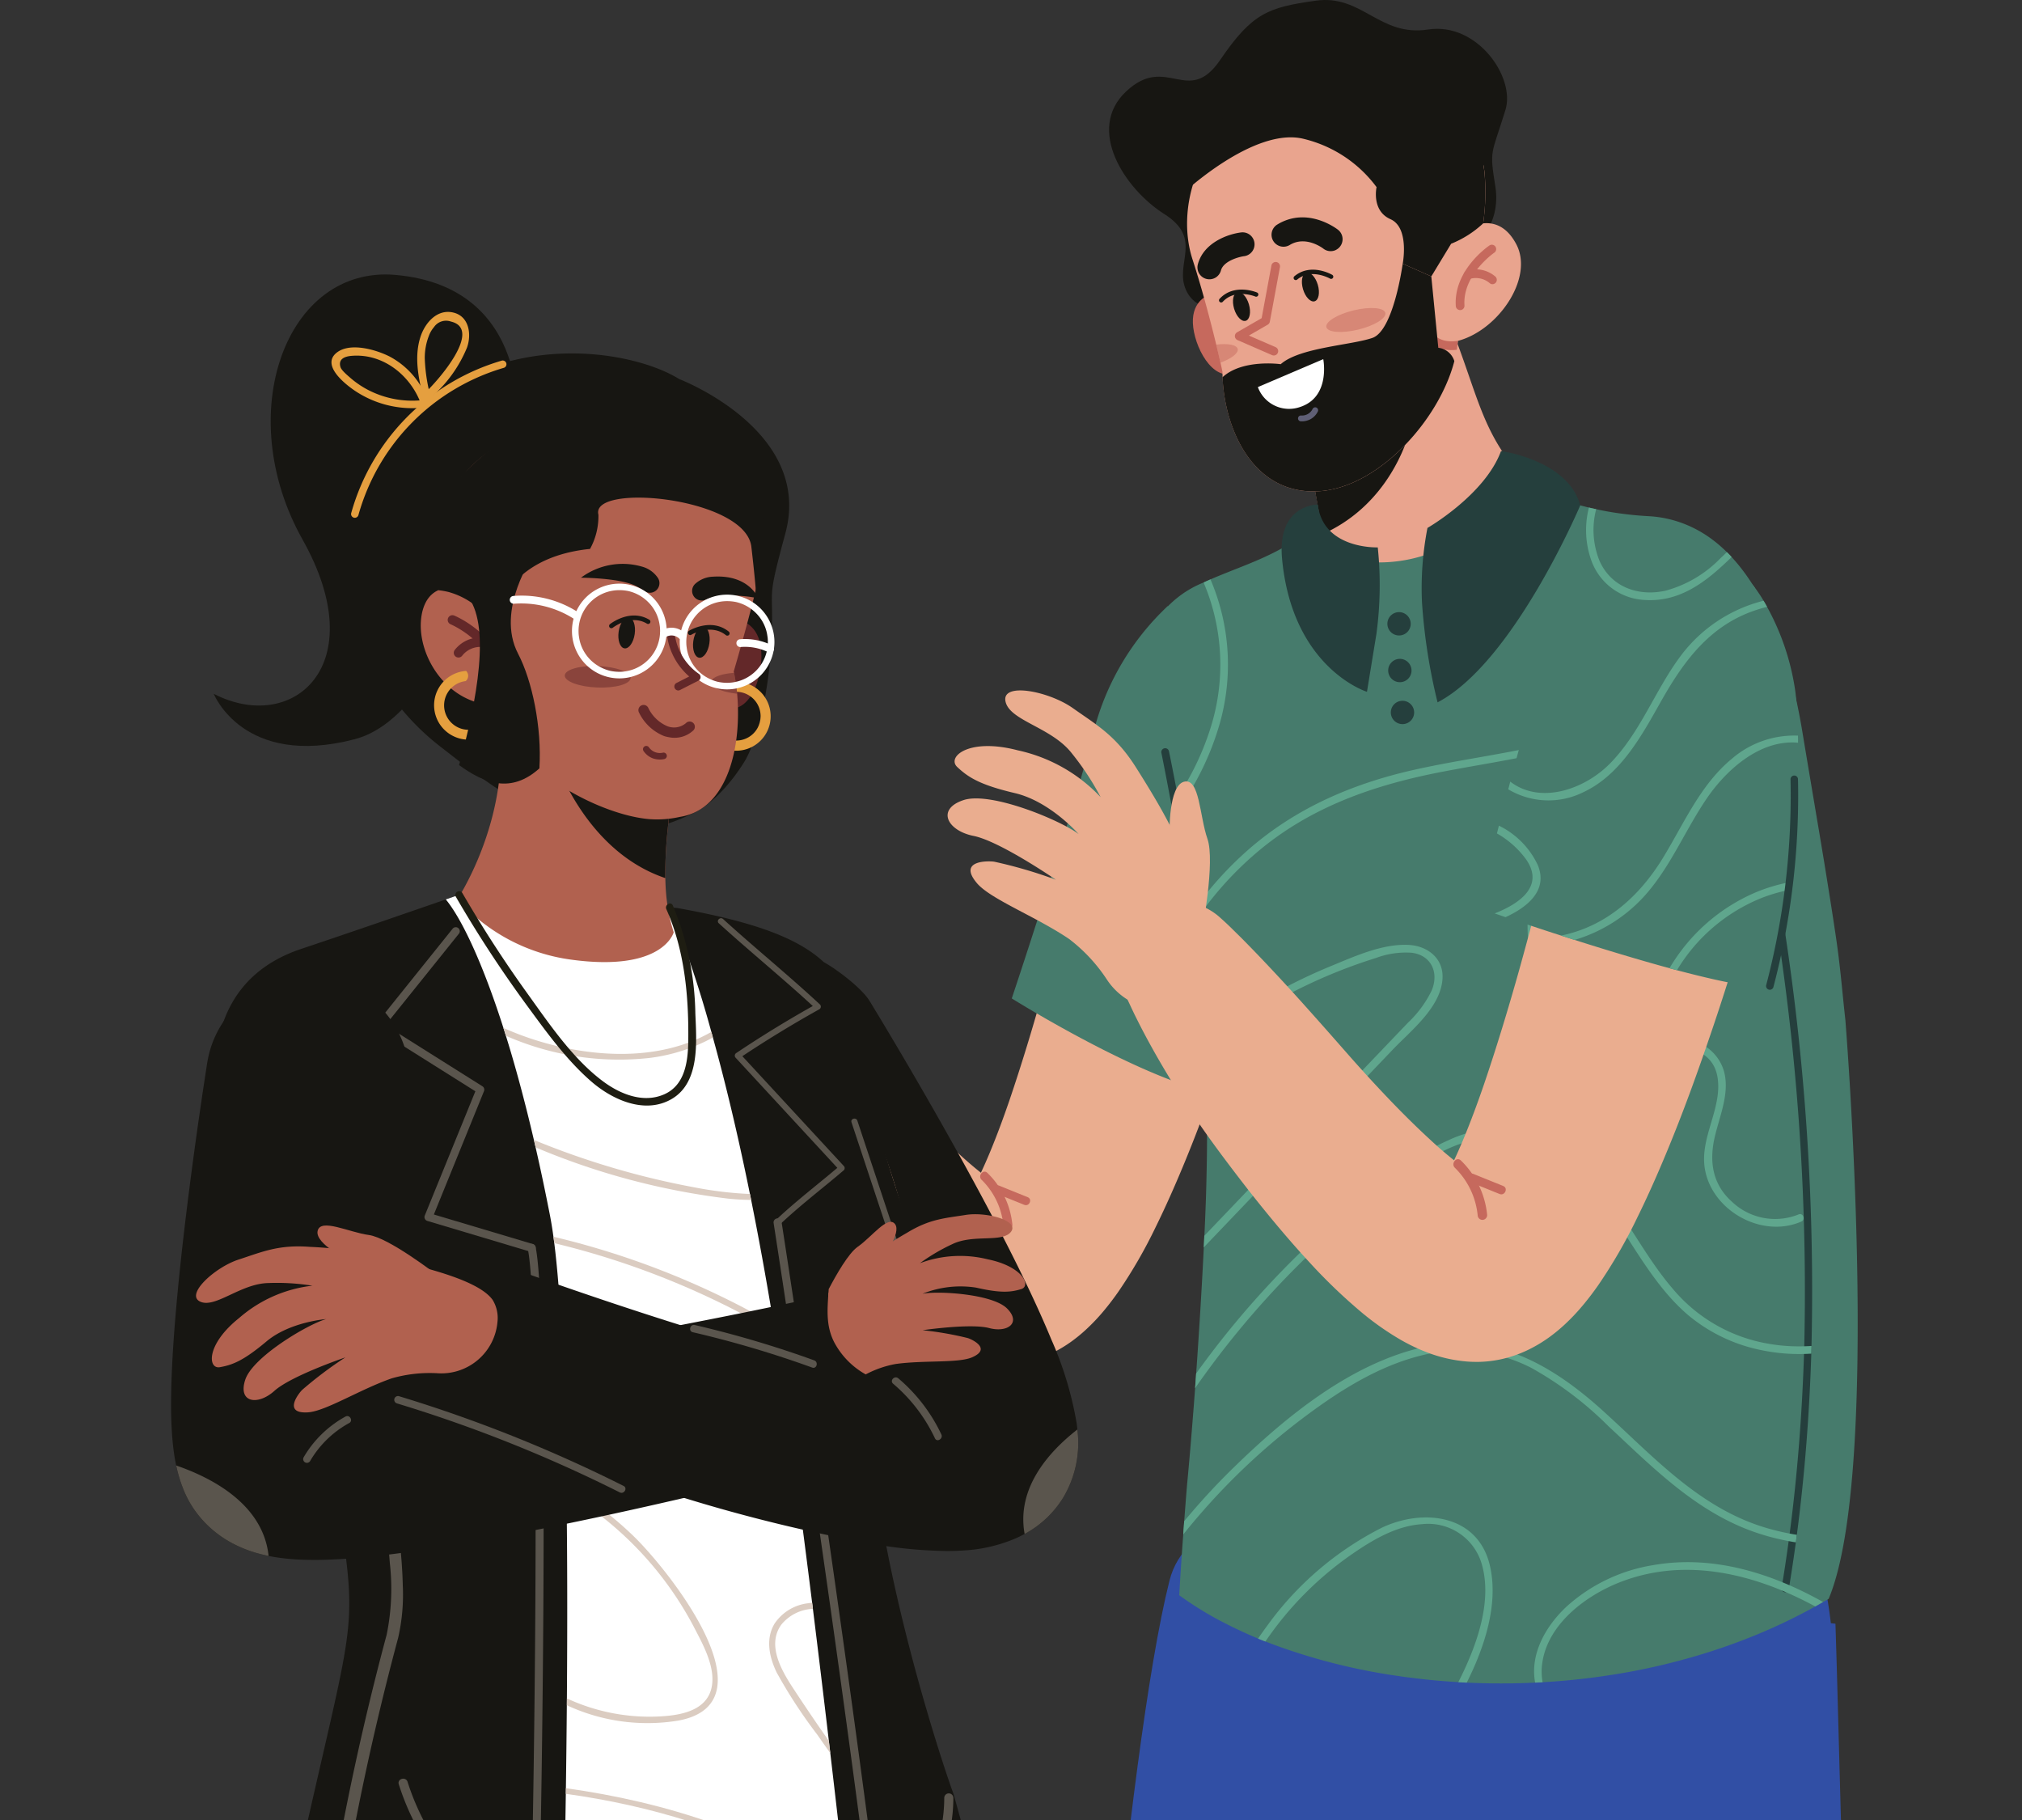 <svg xmlns="http://www.w3.org/2000/svg" xmlns:xlink="http://www.w3.org/1999/xlink" width="260" height="234" viewBox="0 0 260 234">
  <rect x="0" y="0" width="260" height="234" fill="#333333" stroke="none"/>
  <defs>
    <clipPath id="clip-path">
      <rect id="Rectángulo_37550" data-name="Rectángulo 37550" width="260" height="234" transform="translate(-8833 -4294)" fill="#fff" stroke="#707070" stroke-width="1"/>
    </clipPath>
    <clipPath id="clip-path-2">
      <rect id="Rectángulo_37541" data-name="Rectángulo 37541" width="216.88" height="258.988" fill="none"/>
    </clipPath>
    <clipPath id="clip-path-4">
      <rect id="Rectángulo_37536" data-name="Rectángulo 37536" width="7.61" height="3.081" fill="none"/>
    </clipPath>
    <clipPath id="clip-path-5">
      <rect id="Rectángulo_37537" data-name="Rectángulo 37537" width="2.78" height="2.388" fill="none"/>
    </clipPath>
    <clipPath id="clip-path-6">
      <rect id="Rectángulo_37538" data-name="Rectángulo 37538" width="3.338" height="2.68" fill="none"/>
    </clipPath>
    <clipPath id="clip-path-7">
      <rect id="Rectángulo_37539" data-name="Rectángulo 37539" width="8.463" height="2.78" fill="none"/>
    </clipPath>
  </defs>
  <g id="Enmascarar_grupo_180" data-name="Enmascarar grupo 180" transform="translate(8833 4294)" clip-path="url(#clip-path)">
    <g id="Grupo_157987" data-name="Grupo 157987" transform="translate(-8811 -4294)">
      <g id="Grupo_157986" data-name="Grupo 157986" clip-path="url(#clip-path-2)">
        <g id="Grupo_157985" data-name="Grupo 157985">
          <g id="Grupo_157984" data-name="Grupo 157984" clip-path="url(#clip-path-2)">
            <path id="Trazado_130931" data-name="Trazado 130931" d="M134.113,216.111c3.852-26.475,7.962-62.3,7.962-62.3s-36.255-9.131-40.219,6.525c-2.8,11.084-5.576,33.926-7.706,55.778Z" transform="translate(26.526 42.877)" fill="#314fa5"/>
            <path id="Trazado_130932" data-name="Trazado 130932" d="M134.247,198.069q1.559.393,3.133.753c13.41,3.072,27.486,4.316,37.337,1.956,4.862-1.163,7.971-7.133,9.95-13.8a25.9,25.9,0,0,0,1.38-5.536c1.206-18.529-3.345-26.391-3.345-26.391l-72.515-8.114s-2.411,4.453-5.086,10.258a121.748,121.748,0,0,0-5.417,13.553l-.006.013a35.387,35.387,0,0,0-1.611,7.209c-.576,6.6,16.665,15.179,36.18,20.1" transform="translate(27.626 41.678)" fill="#314fa5"/>
            <path id="Trazado_130933" data-name="Trazado 130933" d="M134.357,213H178.08c-.529-17.545-1-35.964-1.255-44.9-.1-3.355-.162-5.322-.162-5.322s-35.735-4.117-42.627,8.075a8.709,8.709,0,0,0-1.05,3.145,92.338,92.338,0,0,0-.367,12.989c.163,7.258.806,16.325,1.737,26.012" transform="translate(37.35 45.984)" fill="#314fa5"/>
            <path id="Trazado_130934" data-name="Trazado 130934" d="M130.873,84.6l-.987,3.942c-.332,1.29-.661,2.576-1.011,3.856-.7,2.561-1.4,5.117-2.143,7.666-1.5,5.095-3.048,10.183-4.777,15.263s-3.547,10.17-5.688,15.3c-1.07,2.566-2.21,5.147-3.507,7.783a62.84,62.84,0,0,1-4.776,8.26c-.52.743-1.091,1.508-1.761,2.318a25.422,25.422,0,0,1-2.447,2.587,20.033,20.033,0,0,1-1.761,1.442,17.122,17.122,0,0,1-2.484,1.5,14.924,14.924,0,0,1-3.638,1.258,14.3,14.3,0,0,1-2.311.279l-.3.009h-.213l-.42-.006c-.288-.005-.538-.023-.8-.042a17.544,17.544,0,0,1-4.914-1.145,23.031,23.031,0,0,1-3.247-1.562,34.884,34.884,0,0,1-4.563-3.191,67.514,67.514,0,0,1-6.618-6.348c-1.956-2.118-3.761-4.242-5.5-6.381S63.613,133.1,62,130.941s-3.162-4.352-4.622-6.594-2.847-4.525-4.143-6.865q-.975-1.752-1.873-3.558c-.3-.6-.587-1.212-.874-1.825-.145-.306-.287-.614-.422-.928l-.42-.969a7.546,7.546,0,0,1,11.941-8.642l.323.291c.438.393.92.852,1.365,1.3s.914.893,1.36,1.349q1.342,1.363,2.652,2.75,2.617,2.771,5.127,5.588c1.68,1.87,3.329,3.75,4.967,5.612s3.3,3.679,4.983,5.43,3.375,3.438,5.068,4.988a47.574,47.574,0,0,0,4.921,4.015,11.949,11.949,0,0,0,1.884,1.112c.2.086.345.117.27.06a2.943,2.943,0,0,0-1.147-.281c-.1-.012-.194-.014-.319-.023l-.178,0-.272,0a8.1,8.1,0,0,0-3.172.75,6.831,6.831,0,0,0-.845.475c-.156.1-.254.181-.282.186-.077.046.023-.091.149-.291s.314-.494.506-.831c.391-.676.832-1.533,1.265-2.452s.879-1.916,1.306-2.951c.859-2.071,1.678-4.284,2.457-6.552,1.548-4.547,2.988-9.294,4.337-14.1,1.334-4.811,2.629-9.679,3.836-14.578.61-2.448,1.215-4.9,1.794-7.358l.872-3.679.827-3.608.047-.211a12.953,12.953,0,1,1,25.248,5.8l-.062.255" transform="translate(13.811 19.423)" fill="#eaad8f"/>
            <path id="Trazado_130935" data-name="Trazado 130935" d="M104.4,60.7a33.471,33.471,0,0,0-9.548,16.2c-2.99,11.785-10.514,34.252-10.514,34.252s20.546,12.878,29.393,12.557Z" transform="translate(23.761 17.218)" fill="#467b6c"/>
            <path id="Trazado_130936" data-name="Trazado 130936" d="M83.238,118.763l3.673,1.486c.642.259.2,1.244-.44.985L82.8,119.747c-.643-.259-.2-1.244.44-.985" transform="translate(23.239 33.675)" fill="#c6695d"/>
            <path id="Trazado_130937" data-name="Trazado 130937" d="M81.354,118.406a9.494,9.494,0,0,1,2.8,5.888.581.581,0,0,0,1.154-.126,10.743,10.743,0,0,0-3.217-6.658c-.534-.524-1.268.376-.738.9" transform="translate(22.869 33.287)" fill="#c6695d"/>
            <path id="Trazado_130938" data-name="Trazado 130938" d="M185.651,192.029a.375.375,0,0,1-.068.042l-.019.012c-.041.023-.077.049-.109.068a.892.892,0,0,0-.124.077.239.239,0,0,0-.049.026l-.105.064c-.019.009-.042.026-.062.036a.056.056,0,0,1,.019-.017c-.073.038-.122.071-.135.074s-.051.024-.079.041c-.292.169-.743.424-1,.571a.76.76,0,0,0-.073.039,71.171,71.171,0,0,1-7.765,3.71,78.588,78.588,0,0,1-9.3,3.126c-.583.16-1.17.308-1.76.458l-.141.032q-2.922.722-5.87,1.223-1.1.187-2.214.349c-2.647.389-5.3.655-7.94.806-.32.022-.641.039-.961.048-2.965.145-5.9.139-8.793,0l-.929-.049-.158-.009h0c-.478-.03-.952-.058-1.427-.1-1.57-.11-3.117-.273-4.649-.47-.536-.058-1.064-.131-1.589-.214a78.025,78.025,0,0,1-16.073-4.041c-.356-.135-.709-.268-1.061-.407-.256-.1-.506-.2-.759-.3-.062-.027-.119-.049-.183-.074-1.609-.667-3.149-1.389-4.608-2.153-.067-.036-.137-.072-.2-.1a44.528,44.528,0,0,1-5.332-3.312c.141-2.522.32-5.2.513-7.814v0c.045-.573.083-1.14.124-1.7.119-1.588.237-3.131.359-4.579a.048.048,0,0,1,0-.019c.292-3.04.555-6.191.8-9.33.006-.06.009-.1.009-.1.083-1.031.158-2.054.235-3.074.047-.635.092-1.262.135-1.887v0c.426-6,.763-11.707.983-16.209l0,0c.026-.516.051-1.01.073-1.492.051-1.1.1-2.112.132-3.02.083-1.96.131-3.866.167-5.725.038-1.816.047-3.585.041-5.3-.006-1.964-.038-3.877-.1-5.723-.015-.992-.058-1.967-.092-2.927v0c-.019-.443-.038-.883-.062-1.32-.019-.407-.038-.815-.064-1.216l0,0c-.006-.1-.01-.193-.017-.289-.022-.452-.051-.9-.079-1.344-.09-1.5-.2-2.959-.311-4.381-.265-3.177-.592-6.149-.961-8.923-.06-.484-.128-.965-.192-1.439-.673-4.8-1.461-8.986-2.249-12.638-.09-.438-.179-.865-.276-1.287C99.55,81.91,97.886,76.609,97.634,72.96a10.65,10.65,0,0,1,.013-1.793,12.738,12.738,0,0,1,.522-2.685,10.21,10.21,0,0,1,.981-2.18,13.31,13.31,0,0,1,6.12-4.931c.292-.137.583-.268.884-.4.8-.352,1.632-.683,2.474-1.021.3-.118.6-.241.907-.359.932-.368,1.878-.747,2.82-1.158a.085.085,0,0,1,.026-.008c.711-.313,1.419-.647,2.115-1,.3-.153.59-.311.881-.471s.561-.315.831-.484c.349-.218.7-.451,1.047-.688a16.662,16.662,0,0,0,4.787-4.981.206.206,0,0,0,.036-.053c.156-.249.308-.515.458-.788l22.232-2.285a28.279,28.279,0,0,0,3.92,2.009c.282.13.579.25.891.383.179.071.359.137.545.214.2.081.41.154.624.235.115.041.247.086.369.131.784.276,1.65.549,2.585.806.359.095.731.193,1.115.286.305.073.615.144.933.208.176.041.355.077.535.113.288.06.574.116.878.172.6.107,1.222.207,1.865.286.337.047.677.086,1.019.125q1.163.131,2.414.2a14.66,14.66,0,0,1,4.585.982c.308.119.609.246.91.388a15.407,15.407,0,0,1,2.916,1.782,16.739,16.739,0,0,1,1.474,1.273h0c.07.068.137.132.205.2.208.2.41.412.611.63.288.311.57.635.85.972a25.96,25.96,0,0,1,1.951,2.73c.209.335.41.675.609,1.024.177.309.35.623.517.947.141.261.276.526.406.795a51.974,51.974,0,0,1,3.958,11.785l0,.009q.442,2.008.8,4.165c.65,3.928,1.3,7.752,1.925,11.489.074.427.145.857.218,1.281q.352,2.122.7,4.213c.417,2.58.827,5.128,1.211,7.648.074.519.158,1.036.235,1.562.173,1.166.314,2.218.432,3.218.308,2.556.491,4.764.814,7.665,0,0,4.73,58.049-2.143,74.432" transform="translate(27.499 13.522)" fill="#467b6c"/>
            <path id="Trazado_130939" data-name="Trazado 130939" d="M166.678,152.53c-.009.33-.019.657-.028.988-.241,7.6-.824,15.421-1.859,23.292-.042.323-.083.644-.128.969q-.41,3.008-.91,6.027a.469.469,0,0,1-.414.388.406.406,0,0,1-.124-.005.465.465,0,0,1-.385-.537q.5-3.017.91-6.033c.045-.325.086-.648.128-.972,1.025-7.8,1.6-15.551,1.846-23.088.009-.33.019-.657.028-.985A305.658,305.658,0,0,0,157.1,72.943a.469.469,0,0,1,.327-.574.459.459,0,0,1,.577.323,306.6,306.6,0,0,1,8.671,79.837" transform="translate(44.258 20.522)" fill="#253f3d"/>
            <path id="Trazado_130940" data-name="Trazado 130940" d="M110.126,39.544s-4.618,1.168-6.14-2.267,2.282-6.547-2.792-9.762S91.086,16.641,96.3,11.749s7.962,2,12.082-4.036S114.528.954,120.66.089c5.993-.846,8.176,4.672,14.467,3.706s11.237,6.124,9.943,10.333c-1.819,5.911-2.076,4.99-1.3,9.858s-2.5,8.8-6.264,8.668-27.378,6.889-27.378,6.889" transform="translate(26.511 0)" fill="#171612"/>
            <path id="Trazado_130941" data-name="Trazado 130941" d="M140.2,50.534c-.42,4.027-5.831,9.4-9.017,10.843a18.93,18.93,0,0,1-14.693.547L115,54.214l-.3-1.572-.576-2.983,16.4-15.826.946-.914.638-.616.373.629.426.725-.035.345c2.771,7.231,3.553,11.665,7.329,16.532" transform="translate(32.154 9.162)" fill="#e9a48e"/>
            <path id="Trazado_130942" data-name="Trazado 130942" d="M115.827,56.52C123,53.3,126.09,46.76,127.15,42.77c-3.13,3.692-7.2,6.481-11.291,6.856a11.2,11.2,0,0,1-1.284.044Z" transform="translate(32.281 12.132)" fill="#171612"/>
            <path id="Trazado_130943" data-name="Trazado 130943" d="M104.624,29.532s-2.239.641-2.116,3.635,2.522,7.57,5.349,6.405-3.233-10.041-3.233-10.041" transform="translate(28.88 8.377)" fill="#c6695d"/>
            <path id="Trazado_130944" data-name="Trazado 130944" d="M136.852,41.978l0,0c-.037.009-.073.021-.108.03-.02.263-.051.528-.087.792-.014.117-.029.231-.049.349-.076.48-.181.968-.308,1.461-1.978,7.642-9.86,16.318-17.489,16.73a11.916,11.916,0,0,1-1.3,0c-7.489-.436-10.756-8.319-11.018-14.661-.01-.239-.018-.476-.018-.711,0,0-.088-.422-.255-1.158-.133-.585-.319-1.382-.545-2.322-.681-2.807-1.753-6.943-3.057-10.978-2.285-7.074.682-18.607,15-23.7,11.413-4.055,18.412,1.422,21.222,7.711a16.418,16.418,0,0,1,1.334,4.821A29.248,29.248,0,0,1,140,26.894c1.414-.137,3.04.371,4.264,2.7,2.257,4.3-2.262,10.956-7.415,12.385" transform="translate(28.716 1.821)" fill="#e9a48e"/>
            <path id="Trazado_130945" data-name="Trazado 130945" d="M134.665,24.882a13.231,13.231,0,0,1-4.125,2.625l-2.548,4.2-3.676-1.634s.9-4.633-1.575-5.726-1.788-4.121-1.788-4.121,8.833-6.473,12.543-6.712a16.4,16.4,0,0,1,1.334,4.821,29.251,29.251,0,0,1-.165,6.548" transform="translate(34.053 3.833)" fill="#171612"/>
            <path id="Trazado_130946" data-name="Trazado 130946" d="M101.466,23.646s9.218-8.686,15.617-7.054a16.443,16.443,0,0,1,9.336,6.195s11.736.3,13.926-3.035S137.23,5.382,128.134,4.568s-21.67,4.052-26.668,19.078" transform="translate(28.587 1.271)" fill="#171612"/>
            <path id="Trazado_130947" data-name="Trazado 130947" d="M106.673,31.392c.3,1.014.968,1.711,1.493,1.556s.71-1.1.411-2.118-.966-1.711-1.493-1.556-.71,1.1-.411,2.118" transform="translate(30.014 8.297)" fill="#171612"/>
            <path id="Trazado_130948" data-name="Trazado 130948" d="M110.048,29.877a.283.283,0,0,0,.113-.131.279.279,0,0,0-.15-.366c-.119-.05-2.936-1.2-4.8.8a.28.28,0,1,0,.409.381c1.6-1.716,4.148-.674,4.173-.662a.278.278,0,0,0,.253-.019" transform="translate(29.622 8.227)" fill="#171612"/>
            <g id="Grupo_157974" data-name="Grupo 157974" transform="translate(148.541 39.603)" opacity="0.5">
              <g id="Grupo_157973" data-name="Grupo 157973">
                <g id="Grupo_157972" data-name="Grupo 157972" clip-path="url(#clip-path-4)">
                  <path id="Trazado_130949" data-name="Trazado 130949" d="M115.9,33.31c.164.683,2,.825,4.091.318s3.659-1.472,3.494-2.155-2-.825-4.091-.318-3.659,1.472-3.494,2.155" transform="translate(-115.89 -30.852)" fill="#c6695d"/>
                </g>
              </g>
            </g>
            <g id="Grupo_157977" data-name="Grupo 157977" transform="translate(134.384 44.244)" opacity="0.5">
              <g id="Grupo_157976" data-name="Grupo 157976">
                <g id="Grupo_157975" data-name="Grupo 157975" clip-path="url(#clip-path-5)">
                  <path id="Trazado_130950" data-name="Trazado 130950" d="M105.391,36.855c1.418-.525,2.351-1.231,2.221-1.768s-1.273-.736-2.767-.557c.227.942.411,1.737.546,2.325" transform="translate(-104.845 -34.467)" fill="#c6695d"/>
                </g>
              </g>
            </g>
            <path id="Trazado_130951" data-name="Trazado 130951" d="M126.1,34.357a3.961,3.961,0,0,0,1.371.881,5.048,5.048,0,0,0,2.371.261c.019-.117.035-.234.049-.347.037-.268.067-.531.085-.795l.109-.03a5.305,5.305,0,0,1-.6.072,4.025,4.025,0,0,1-1.022-.05,2.992,2.992,0,0,1-1.584-.793.56.56,0,0,0-.782.8" transform="translate(35.48 9.473)" fill="#c6695d"/>
            <path id="Trazado_130952" data-name="Trazado 130952" d="M116.5,55.67a11.905,11.905,0,0,0,1.3,0c7.629-.413,15.512-9.09,17.488-16.73a2.442,2.442,0,0,0-2.062-1.72l-.9-9.173-3.679-1.635s-1.151,8.59-3.89,9.54-9.358,1.228-11.795,3.381c0,0-4.9-.7-7.48,1.674.261,6.34,3.53,14.224,11.02,14.662" transform="translate(29.719 7.492)" fill="#171612"/>
            <path id="Trazado_130953" data-name="Trazado 130953" d="M117.435,35.974s.974,4.87-2.993,6.154a4.275,4.275,0,0,1-5.417-2.563Z" transform="translate(30.717 10.204)" fill="#fff"/>
            <path id="Trazado_130954" data-name="Trazado 130954" d="M114.579,42.367a2.235,2.235,0,0,0,1.037-1.06.375.375,0,0,0-.692-.288,1.521,1.521,0,0,1-1.482.832.375.375,0,1,0-.022.75,2.43,2.43,0,0,0,1.159-.234" transform="translate(31.853 11.57)" fill="#5f5f75"/>
            <path id="Trazado_130955" data-name="Trazado 130955" d="M129.67,32.873a.561.561,0,0,0,.331-.548c-.261-3.964,3.811-6.773,3.852-6.8a.56.56,0,0,0-.625-.928c-.19.128-4.646,3.191-4.341,7.8a.561.561,0,0,0,.595.522.589.589,0,0,0,.19-.047" transform="translate(36.308 6.95)" fill="#c6695d"/>
            <path id="Trazado_130956" data-name="Trazado 130956" d="M133.6,28.836a.546.546,0,0,0,.176-.123.56.56,0,0,0-.015-.792,3.834,3.834,0,0,0-3.685-.764.56.56,0,0,0,.326,1.072,2.719,2.719,0,0,1,2.585.5.556.556,0,0,0,.614.109" transform="translate(36.535 7.652)" fill="#c6695d"/>
            <path id="Trazado_130957" data-name="Trazado 130957" d="M111.954,38.215a.56.56,0,0,0,0-1.024L108.523,35.7l2.422-1.4a.562.562,0,0,0,.27-.383l1.3-7.016a.559.559,0,1,0-1.1-.2l-1.254,6.762L107,35.284a.561.561,0,0,0,.056,1l4.444,1.933a.554.554,0,0,0,.45,0" transform="translate(30.069 7.442)" fill="#c6695d"/>
            <path id="Trazado_130958" data-name="Trazado 130958" d="M118.621,25.983a1.541,1.541,0,0,0,.326-2.616c-.159-.125-3.931-3.038-7.81-.674a1.538,1.538,0,0,0,1.6,2.629c2.079-1.266,4.289.447,4.312.463a1.532,1.532,0,0,0,1.575.2" transform="translate(31.104 6.175)" fill="#171612"/>
            <path id="Trazado_130959" data-name="Trazado 130959" d="M105.125,29.178a1.537,1.537,0,0,0,.861-1.008c.338-1.257,2.428-1.765,2.969-1.832a1.539,1.539,0,0,0-.377-3.055c-1.714.213-4.813,1.312-5.559,4.087a1.536,1.536,0,0,0,2.106,1.807" transform="translate(29.01 6.601)" fill="#171612"/>
            <path id="Trazado_130960" data-name="Trazado 130960" d="M113.586,29.437c.3,1.014.968,1.711,1.493,1.556s.71-1.1.411-2.118-.966-1.711-1.493-1.556-.71,1.1-.411,2.118" transform="translate(31.962 7.743)" fill="#171612"/>
            <path id="Trazado_130961" data-name="Trazado 130961" d="M117.547,28.172a.28.28,0,0,0,.026-.5c-.112-.064-2.761-1.565-4.859.184a.279.279,0,1,0,.356.43c1.8-1.5,4.2-.142,4.223-.128a.282.282,0,0,0,.254.013" transform="translate(31.728 7.662)" fill="#171612"/>
            <path id="Trazado_130962" data-name="Trazado 130962" d="M106.548,76.5a35.906,35.906,0,0,1-5.781,11.677c-.091-.439-.185-.866-.277-1.289a35.044,35.044,0,0,0,4.907-9.917,27,27,0,0,0-.941-18.537c.291-.139.583-.271.882-.4a27.792,27.792,0,0,1,1.21,18.467" transform="translate(28.312 16.461)" fill="#5fa68d"/>
            <path id="Trazado_130963" data-name="Trazado 130963" d="M175.205,59.7a35.365,35.365,0,0,1-12.3,14.331v0q-1.184.786-2.423,1.472c-7.975,4.413-17.186,5.4-25.986,7.1-8.835,1.709-17.047,4.576-23.951,10.521a43.441,43.441,0,0,0-7.889,8.951c-.063-.487-.128-.968-.192-1.442a44.753,44.753,0,0,1,7.134-7.986c6.146-5.4,13.475-8.544,21.4-10.321,9.081-2.037,18.646-2.669,27.155-6.721a33.314,33.314,0,0,0,5.13-3.04,34.48,34.48,0,0,0,11.315-13.89c.209.334.411.674.611,1.024" transform="translate(28.867 16.643)" fill="#5fa68d"/>
            <path id="Trazado_130964" data-name="Trazado 130964" d="M100.335,75.382c.067.317.588,2.86,1.257,6.468q.148.8.3,1.653c1.033,5.739,2.282,13.41,2.744,19.3a.547.547,0,0,1-.969.389l-.012-.014c-.441-5.88-1.725-13.762-2.772-19.6a.344.344,0,0,1-.017-.1c-.822-4.53-1.489-7.808-1.51-7.9a.5.5,0,1,1,.975-.2" transform="translate(27.991 21.269)" fill="#253f3d"/>
            <path id="Trazado_130965" data-name="Trazado 130965" d="M127.5,77.487a73.976,73.976,0,0,1-2.008-12.944,40.551,40.551,0,0,1,.709-9.48s7.384-4.242,9.457-9.884c0,0,8.6,1.127,10.191,6.979,0,0-8.576,20.243-18.348,25.329" transform="translate(35.35 12.815)" fill="#253f3d"/>
            <path id="Trazado_130966" data-name="Trazado 130966" d="M116.059,50.543s-5.265-.1-4.591,6.991c1.338,14.1,10.915,17.075,10.915,17.075l1.216-7.444a46.944,46.944,0,0,0,.173-11.125s-7.012.281-7.714-5.5" transform="translate(31.389 14.337)" fill="#253f3d"/>
            <path id="Trazado_130967" data-name="Trazado 130967" d="M125.013,62.664a1.5,1.5,0,1,1-1.648-1.344,1.5,1.5,0,0,1,1.648,1.344" transform="translate(34.377 17.391)" fill="#253f3d"/>
            <path id="Trazado_130968" data-name="Trazado 130968" d="M125.094,67.342A1.5,1.5,0,1,1,123.446,66a1.505,1.505,0,0,1,1.648,1.344" transform="translate(34.4 18.718)" fill="#253f3d"/>
            <path id="Trazado_130969" data-name="Trazado 130969" d="M125.358,71.54A1.5,1.5,0,1,1,123.71,70.2a1.5,1.5,0,0,1,1.648,1.344" transform="translate(34.474 19.909)" fill="#253f3d"/>
            <path id="Trazado_130970" data-name="Trazado 130970" d="M134.3,98.938c-.191,3.71-4.036,6.7-6.375,9.145q-12.164,12.729-24.331,25.456c.027-.516.051-1.012.074-1.492l4.354-4.556q8.675-9.073,17.341-18.146,2.253-2.355,4.507-4.712a14.148,14.148,0,0,0,3.045-4.147c.937-2.266-.04-4.493-2.556-4.829a10.945,10.945,0,0,0-4.6.664,67.105,67.105,0,0,0-22,11.709c-.019-.409-.038-.816-.063-1.218l0,0a68.16,68.16,0,0,1,6.6-4.562,69.229,69.229,0,0,1,9.6-4.859c3.06-1.255,6.68-2.925,10.068-2.743,2.4.131,4.471,1.712,4.335,4.294" transform="translate(29.188 26.842)" fill="#5fa68d"/>
            <path id="Trazado_130971" data-name="Trazado 130971" d="M156.417,73.373c-6.533,3.213-12.982,7.316-16.911,13.632-3.5,5.624-4.814,12.91-1.553,18.945a15.159,15.159,0,0,0,5.785,6c2.6,1.48,5.374,1.651,8.3,1.625,3.359-.028,7.931.039,8.5,4.332.458,3.459-1.723,6.776-1.76,10.228-.065,6.095,7.024,10.525,12.507,8.124.576-.252.224-1.169-.356-.915a8.057,8.057,0,0,1-8.542-1.611c-2.517-2.239-2.967-5.146-2.243-8.313.619-2.707,1.962-5.648,1.2-8.462a5.689,5.689,0,0,0-4.12-3.961c-2.683-.748-5.529-.222-8.266-.453a12.3,12.3,0,0,1-8-4.047c-4.736-5.158-4.8-12.544-1.9-18.639,3.517-7.4,10.6-12.073,17.72-15.575.561-.276.211-1.2-.356-.915" transform="translate(38.34 20.797)" fill="#5fa68d"/>
            <path id="Trazado_130972" data-name="Trazado 130972" d="M181.994,140.973c-.009.33-.019.657-.028.988-.314.019-.626.036-.936.041a23.767,23.767,0,0,1-5.415-.475,21.2,21.2,0,0,1-9.489-4.521c-3.374-2.882-5.729-6.713-8.11-10.408-2.448-3.8-5.089-7.653-8.915-10.2-4.473-2.968-9.511-2.891-14.27-.58-4.46,2.173-8.462,5.5-12.224,8.693a114.4,114.4,0,0,0-19.88,21.893c.047-.634.092-1.261.135-1.887v0a115.441,115.441,0,0,1,20.626-22.011c3.627-2.979,7.451-6.056,11.779-7.962a14.48,14.48,0,0,1,12.241-.177c3.663,1.743,6.56,4.824,8.9,8.074,2.679,3.723,4.828,7.825,7.844,11.3a20.507,20.507,0,0,0,10.68,6.627,22.761,22.761,0,0,0,6.127.648c.314-.01.626-.022.936-.045" transform="translate(28.943 32.078)" fill="#5fa68d"/>
            <path id="Trazado_130973" data-name="Trazado 130973" d="M173.9,161.591c-.291.168-.746.422-1.006.571-7.693-4.16-16.6-6.417-25.057-3.139-4.4,1.707-9.314,5.359-10.042,10.371a7.482,7.482,0,0,0,.04,2.511q-.479.035-.961.05c-.695-3.7,1.389-7.29,4.025-9.762a21.722,21.722,0,0,1,11.137-5.341c7.676-1.356,15.2,1.014,21.865,4.739" transform="translate(38.524 44.382)" fill="#5fa68d"/>
            <path id="Trazado_130974" data-name="Trazado 130974" d="M135.879,173.228c-.31-.014-.622-.032-.928-.049-.054-.005-.106-.006-.159-.01,2.347-4.606,4.5-10.5,2.944-15.421a7.165,7.165,0,0,0-7.6-4.895c-3.341.209-6.387,2.04-9.076,3.9a43.212,43.212,0,0,0-11.073,11.188c-.254-.1-.508-.2-.758-.3l-.182-.076c.365-.539.742-1.068,1.129-1.592a40.985,40.985,0,0,1,14.776-12.661c5.322-2.525,12.379-1.718,13.907,4.883,1.129,4.887-.655,10.4-2.984,15.037" transform="translate(30.724 43.111)" fill="#5fa68d"/>
            <path id="Trazado_130975" data-name="Trazado 130975" d="M180.441,159.175c-.042.325-.083.646-.128.969-.308-.047-.615-.1-.923-.16a30.382,30.382,0,0,1-3.115-.751c-8.188-2.413-13.984-8.359-20.059-14.02a44.8,44.8,0,0,0-9.921-7.5,20.074,20.074,0,0,0-14.157-1.592c-5.345,1.329-10.139,4.3-14.532,7.544a85.984,85.984,0,0,0-11,9.679q-2.663,2.788-5.069,5.789c.041-.571.083-1.14.124-1.7a85.9,85.9,0,0,1,6.229-6.774c6.778-6.627,15.182-13.54,24.639-15.639,8.936-1.983,16.358,2.259,22.8,8.051,6.584,5.925,12.542,12.725,21.35,15.266.94.27,1.888.5,2.843.678.308.06.611.112.923.163" transform="translate(28.607 38.157)" fill="#5fa68d"/>
            <path id="Trazado_130976" data-name="Trazado 130976" d="M104.339,97.55s1.718-8.987.7-11.9-.995-7.86-3.006-7.344-1.869,6.6-1.869,6.6Z" transform="translate(28.221 22.2)" fill="#eaad8f"/>
            <path id="Trazado_130977" data-name="Trazado 130977" d="M180.768,81.758l-1.036,4.135c-.347,1.353-.693,2.7-1.061,4.044-.729,2.687-1.47,5.366-2.247,8.039-1.568,5.344-3.2,10.681-5.009,16.008s-3.72,10.666-5.967,16.043c-1.123,2.692-2.317,5.4-3.679,8.163a65.682,65.682,0,0,1-5.008,8.663c-.546.779-1.143,1.583-1.847,2.431A26.886,26.886,0,0,1,152.348,152a21.286,21.286,0,0,1-1.846,1.511,18.105,18.105,0,0,1-2.606,1.579,15.664,15.664,0,0,1-3.816,1.318,14.909,14.909,0,0,1-2.424.291l-.315.01h-.223l-.441-.008c-.3-.005-.564-.024-.843-.045a18.414,18.414,0,0,1-5.153-1.2,24.131,24.131,0,0,1-3.407-1.639,36.52,36.52,0,0,1-4.783-3.346,70.521,70.521,0,0,1-6.942-6.658c-2.051-2.219-3.944-4.449-5.765-6.69s-3.558-4.5-5.253-6.765-3.316-4.563-4.846-6.916-2.986-4.746-4.345-7.2q-1.023-1.837-1.965-3.73c-.317-.629-.615-1.272-.916-1.915-.151-.32-.3-.643-.442-.974l-.44-1.015A7.913,7.913,0,0,1,108.1,99.543l.338.306c.459.411.965.893,1.432,1.358s.959.937,1.425,1.415q1.409,1.431,2.781,2.884,2.746,2.906,5.378,5.859c1.762,1.963,3.491,3.933,5.209,5.887s3.466,3.859,5.226,5.7,3.54,3.6,5.317,5.231a49.794,49.794,0,0,0,5.159,4.21,12.6,12.6,0,0,0,1.976,1.167c.214.09.363.122.283.063a3.067,3.067,0,0,0-1.2-.3c-.109-.012-.2-.014-.336-.023l-.186-.005-.286,0a8.643,8.643,0,0,0-1.416.163,8.306,8.306,0,0,0-1.91.624,7.007,7.007,0,0,0-.886.5c-.164.1-.267.189-.3.194-.081.049.024-.1.156-.305s.328-.519.532-.872c.409-.709.872-1.606,1.325-2.57s.922-2.01,1.37-3.1c.9-2.171,1.76-4.493,2.576-6.871,1.624-4.769,3.135-9.747,4.55-14.783,1.4-5.046,2.757-10.151,4.023-15.29.638-2.569,1.274-5.141,1.882-7.717l.914-3.857.866-3.785.051-.221a13.584,13.584,0,1,1,26.478,6.082c-.015.067-.049.2-.064.267" transform="translate(26.744 18.393)" fill="#eaad8f"/>
            <path id="Trazado_130978" data-name="Trazado 130978" d="M130.808,117.585l3.853,1.558c.674.273.211,1.305-.461,1.033l-3.853-1.558c-.674-.273-.212-1.305.461-1.033" transform="translate(36.631 33.34)" fill="#c6695d"/>
            <path id="Trazado_130979" data-name="Trazado 130979" d="M128.832,117.21a9.957,9.957,0,0,1,2.938,6.176.609.609,0,0,0,1.21-.132,11.266,11.266,0,0,0-3.374-6.983c-.56-.549-1.329.4-.774.94" transform="translate(36.244 32.933)" fill="#c6695d"/>
            <path id="Trazado_130980" data-name="Trazado 130980" d="M110.056,108.935A8.6,8.6,0,0,1,98.4,106.356a21.088,21.088,0,0,0-4.889-5.254c-4.266-2.886-10.105-5.108-11.847-7.176-2.572-3.051,1.723-2.847,2.251-2.748a59.493,59.493,0,0,1,7.912,2.316s-7.21-4.96-10.588-5.635-4.822-3.426-1.309-4.6,12.592,2.633,14.822,4.37c0,0-3.659-4.208-8.206-5.275S80.52,80.294,79.139,79s1.475-3.8,7.783-2.146a20.614,20.614,0,0,1,10.655,6.019,34.572,34.572,0,0,0-3.731-5.665c-2.613-3.336-7.966-4.149-8.5-6.63-.543-2.536,5.579-1.329,8.659.851s5.5,3.5,8.087,7.577,4.914,8.057,5.877,10.87,5.7,12.358,4.376,16.433a5.283,5.283,0,0,1-2.29,2.624" transform="translate(21.949 19.616)" fill="#eaad8f"/>
            <path id="Trazado_130981" data-name="Trazado 130981" d="M172.239,80.036a142.387,142.387,0,0,1-1.359,17.99c-.041.344-.09.684-.135,1.017-.964,7.124-2.044,12.481-2.044,12.481-2.464.058-6.969-.892-12.029-2.234-.317-.083-.637-.169-.957-.257-4.031-1.1-8.348-2.411-12.215-3.642l-1.743-.558c-2.8-.9-5.281-1.741-7.133-2.368h0l-1.391-.479c-1.295-.445-2.044-.712-2.044-.712s.929-4,2.333-9.573c.083-.326.17-.661.254-1,.374-1.475.782-3.049,1.207-4.672q.131-.491.256-.988c2.862-10.8,6.6-23.513,9-26.347a9.423,9.423,0,0,1,1.653-1.511c.263-.189.536-.368.818-.537a13.738,13.738,0,0,1,1.6-.8,16.147,16.147,0,0,1,13.974.466c.269.141.532.3.788.462a13.748,13.748,0,0,1,3.435,3.094,17.407,17.407,0,0,1,1.3,1.919c.154.254.3.513.451.787A31.775,31.775,0,0,1,171.9,73.492a54.062,54.062,0,0,1,.333,5.633q.01.452.009.911" transform="translate(36.961 15.453)" fill="#467b6c"/>
            <path id="Trazado_130982" data-name="Trazado 130982" d="M165.489,88.4c-.041.344-.09.684-.135,1.017a20.855,20.855,0,0,0-3.124.935,22.444,22.444,0,0,0-10.95,9.313c-.317-.083-.637-.169-.957-.257A23.553,23.553,0,0,1,161.541,89.6a21.8,21.8,0,0,1,3.948-1.194" transform="translate(42.353 25.076)" fill="#5fa68d"/>
            <path id="Trazado_130983" data-name="Trazado 130983" d="M167.425,60.956c-.449.112-.891.24-1.333.385-5.943,1.925-9.318,6.48-12.279,11.72-2.5,4.432-5.2,9.486-10.032,11.735a10.069,10.069,0,0,1-9.636-.381c.087-.327.173-.659.256-.988,3.894,2.984,9.546.982,12.789-2.291,3.993-4.035,5.858-9.582,9.261-14.05a19.113,19.113,0,0,1,10.523-6.916c.154.254.3.515.451.787" transform="translate(37.795 17.067)" fill="#5fa68d"/>
            <path id="Trazado_130984" data-name="Trazado 130984" d="M169.915,74.6c-4.783-.447-9.152,3.359-11.769,7.217-2.663,3.919-4.48,8.382-7.562,12.015a19.651,19.651,0,0,1-9.408,6.124l-1.743-.558c5.819-1.187,10.1-5.052,13.134-10.023,2.683-4.388,4.785-9.373,8.844-12.715a12.258,12.258,0,0,1,8.5-2.972q.01.452.009.911" transform="translate(39.284 20.894)" fill="#5fa68d"/>
            <path id="Trazado_130985" data-name="Trazado 130985" d="M134.174,94.462h0l-1.391-.479c3.33-1.305,6.441-3.6,3.99-7.015a11.84,11.84,0,0,0-3.7-3.269c.083-.327.17-.661.254-1a10.694,10.694,0,0,1,4.989,5.041c1.339,3.187-1.169,5.366-4.136,6.724" transform="translate(37.41 23.457)" fill="#5fa68d"/>
            <path id="Trazado_130986" data-name="Trazado 130986" d="M160.667,57.195c-.211.205-.423.411-.634.61-3.015,2.863-6.29,5.231-10.647,4.907a7.653,7.653,0,0,1-6.528-4.5c-.035-.074-.067-.145-.1-.218a11.611,11.611,0,0,1-.44-7.159c.305.073.615.144.933.208a10.55,10.55,0,0,0,.423,6.633c1.5,3.4,5.005,4.625,8.485,3.851a15.415,15.415,0,0,0,7.084-4.187c.273-.254.542-.513.811-.777.208.2.41.411.611.629" transform="translate(39.997 14.42)" fill="#5fa68d"/>
            <path id="Trazado_130987" data-name="Trazado 130987" d="M163.154,78.139a95.886,95.886,0,0,1-3.129,26.492.481.481,0,0,0,.927.255,96.884,96.884,0,0,0,3.163-26.747.481.481,0,0,0-.961,0" transform="translate(45.081 22.032)" fill="#253f3d"/>
            <path id="Trazado_130988" data-name="Trazado 130988" d="M12.1,139.32c.16.43.319.86.47,1.293,3.921,10.9,6.851,21.836,7.938,29.126,2.256,15.1,1.584,13.259-5.106,43.226,0,0-1.3,9.069-2.737,20.746h92.706c-1.139-7.291-2.966-15.984-5.151-25.317-.083-.193-.722-2.673-.916-3.213-.124-.336-.268-.736-.424-1.2-.916-2.651-2.393-7.264-3.948-12.846-.328-1.18-.66-2.4-.988-3.66-.866-3.29-1.721-6.814-2.487-10.4q-.433-2.029-.823-4.072c-.245-1.3-.476-2.59-.684-3.88-.226-1.358-.4-2.556-.523-3.565-.012-.083-.019-.163-.031-.24-.019-.176-.041-.349-.055-.515-.005-.033-.008-.064-.01-.094,0,0,.219-.218.6-.62.053-.055.108-.116.163-.18,1.759-1.906,6.05-6.993,7.6-12.605s-3.065-15.168-6.457-26.129c-.135-.438-.269-.882-.4-1.325a80.467,80.467,0,0,1-1.934-7.837c-2.765-14.648-2.075-20.433-25.039-24.545l-1-.09-25.19-2.266s-1.393.488-3.585,1.248c-4.537,1.576-12.5,4.328-18.59,6.363C1.673,101.34,2.6,116.45,8.345,129.858c1.321,3.072,2.579,6.26,3.75,9.462" transform="translate(1.237 25.278)" fill="#171612"/>
            <path id="Trazado_130989" data-name="Trazado 130989" d="M69.016,112.307q3.624,10.923,7.25,21.848c.158.479-.595.684-.752.208q-3.626-10.923-7.25-21.848c-.159-.479.595-.684.752-.208" transform="translate(19.227 31.779)" fill="#5a554d"/>
            <path id="Trazado_130990" data-name="Trazado 130990" d="M22.85,178.875a32.464,32.464,0,0,0,14.49,18.18.586.586,0,0,0,.591-1.012,31.242,31.242,0,0,1-13.953-17.481c-.226-.716-1.356-.409-1.128.312" transform="translate(6.429 50.534)" fill="#5a554d"/>
            <path id="Trazado_130991" data-name="Trazado 130991" d="M78.879,180.208a19.954,19.954,0,0,1-5.808,14.021c-.541.528.287,1.356.827.829a21.154,21.154,0,0,0,6.151-14.851.585.585,0,0,0-1.17,0" transform="translate(20.538 50.956)" fill="#5a554d"/>
            <path id="Trazado_130992" data-name="Trazado 130992" d="M54.975,92.622c4.1,3.73,8.406,7.217,12.465,10.989.026-.2.053-.406.078-.608q-5.278,2.938-10.3,6.3a.394.394,0,0,0-.078.608L70.5,124.372v-.547c-2.744,2.338-5.623,4.52-8.244,7-.363.343.185.891.547.548,2.621-2.48,5.5-4.661,8.244-7a.391.391,0,0,0,0-.547L57.683,109.364c-.026.2-.053.4-.078.608q5.022-3.358,10.3-6.3a.391.391,0,0,0,.078-.608C63.927,99.291,59.62,95.8,55.522,92.074c-.368-.335-.916.212-.547.548" transform="translate(15.454 26.087)" fill="#5a554d"/>
            <path id="Trazado_130993" data-name="Trazado 130993" d="M75.669,224.369c-5.063-43.1-14.09-101.177-14.2-101.882a.516.516,0,1,0-1.019.159c.11.7,9.118,58.667,14.181,101.723Z" transform="translate(17.029 34.619)" fill="#5a554d"/>
            <path id="Trazado_130994" data-name="Trazado 130994" d="M40.59,134.612a.488.488,0,0,1-.147-.022L27.17,130.625a.515.515,0,0,1-.329-.689l6.506-15.978-12.6-7.929a.516.516,0,0,1-.127-.761l9.782-12.183a.516.516,0,1,1,.8.647l-9.42,11.731,12.473,7.852a.514.514,0,0,1,.2.632L28.01,129.8l12.728,3.8a.517.517,0,0,1-.147,1.012" transform="translate(5.778 26.349)" fill="#5a554d"/>
            <path id="Trazado_130995" data-name="Trazado 130995" d="M36.543,192.1c-.168,11.522-.395,22.315-.651,31.553h1.029c.255-9.172.477-19.726.637-30.375.415-27.914.465-62.545-.765-68.277a.516.516,0,1,0-1.009.217c1.2,5.566,1.155,39.507.759,66.882" transform="translate(10.079 35.339)" fill="#5a554d"/>
            <path id="Trazado_130996" data-name="Trazado 130996" d="M35.287,107.894c1.188,3.81,2.4,8.259,3.6,13.395.074.316.149.634.22.956q.938,4.092,1.85,8.76c.156.806.305,1.72.443,2.726.037.267.074.544.109.828.609,4.834,1.023,11.621,1.286,19.622l.023.793c.106,3.375.188,6.956.244,10.69.006.308.009.619.014.929.117,8.3.122,17.323.053,26.5l-.008.879c-.029,3.547-.069,7.111-.119,10.663,0,.241-.005.483-.01.721-.049,3.43-.106,6.842-.173,10.21l-.015.825q-.063,3.36-.138,6.647c-.008.3-.013.587-.021.882q-.115,5.025-.245,9.792H80.794c-.506-4.64-1.052-9.58-1.629-14.711-.04-.358-.082-.718-.122-1.078-.65-5.782-1.336-11.775-2.043-17.793v0q-.092-.789-.186-1.58v0c-.67-5.7-1.36-11.414-2.05-16.976-.031-.262-.065-.525-.1-.788-.7-5.608-1.4-11.054-2.087-16.169-.042-.323-.085-.644-.129-.965-.888-6.571-1.752-12.57-2.563-17.64-.055-.345-.112-.688-.164-1.024-.037-.216-.072-.427-.106-.638-.919-5.59-1.857-10.693-2.79-15.343-.054-.254-.1-.51-.156-.761-1.63-8.023-3.251-14.67-4.763-20.126-.067-.243-.133-.484-.2-.72a144.06,144.06,0,0,0-5.372-16.012L31.144,89.115s-1.392.487-3.586,1.248c1.775,2.124,4.49,7.387,7.408,16.517.109.332.214.671.32,1.014" transform="translate(7.764 25.278)" fill="#fff"/>
            <path id="Trazado_130997" data-name="Trazado 130997" d="M33.338,102.955c.109.331.215.671.32,1.014a36.1,36.1,0,0,0,18.39,2.859,22.6,22.6,0,0,0,8.23-2.64c-.067-.243-.133-.484-.2-.72-6.709,3.868-15.432,3.313-22.583,1.067a38.245,38.245,0,0,1-4.157-1.579" transform="translate(9.393 29.203)" fill="#dbccc1"/>
            <path id="Trazado_130998" data-name="Trazado 130998" d="M36.4,114.179c.074.316.149.634.22.956a91.737,91.737,0,0,0,24.735,6.585c.97.1,1.969.162,2.981.169-.053-.254-.1-.51-.156-.761a48.025,48.025,0,0,1-7.1-.847,103.232,103.232,0,0,1-13.16-3.339q-3.813-1.234-7.517-2.764" transform="translate(10.255 32.387)" fill="#dbccc1"/>
            <path id="Trazado_130999" data-name="Trazado 130999" d="M38.359,123.872c.037.268.074.544.109.828a104.254,104.254,0,0,1,28.377,11.446q-.083-.518-.164-1.024a105.354,105.354,0,0,0-28.321-11.25" transform="translate(10.807 35.136)" fill="#dbccc1"/>
            <path id="Trazado_131000" data-name="Trazado 131000" d="M39.447,139.8q.012.395.024.793a104.3,104.3,0,0,1,29.761,9.636q-.063-.485-.131-.967A105.342,105.342,0,0,0,39.447,139.8" transform="translate(11.114 39.656)" fill="#dbccc1"/>
            <path id="Trazado_131001" data-name="Trazado 131001" d="M56.015,166.925c1.174,2.259,2.919,5.322,2.288,7.953-.716,3-4.223,3.5-6.8,3.62a25.235,25.235,0,0,1-11.779-2.322l-.008.878a24.54,24.54,0,0,0,14.326,1.973c12.451-2.3-1.356-19.46-5.724-23.695a45.636,45.636,0,0,0-8.661-6.583c.006.308.009.617.014.928a44.1,44.1,0,0,1,16.346,17.247" transform="translate(11.173 42.193)" fill="#dbccc1"/>
            <path id="Trazado_131002" data-name="Trazado 131002" d="M61.024,169.611a64.329,64.329,0,0,0,5.158,7.882q.831,1.194,1.675,2.379-.09-.789-.186-1.58v0q-2.384-3.393-4.651-6.859c-1.484-2.267-3.331-5.52-1.447-8.1a5.542,5.542,0,0,1,4.05-2.014c-.032-.263-.067-.526-.1-.789-.164.019-.331.04-.5.067a6.043,6.043,0,0,0-4.308,2.585c-1.246,2.023-.683,4.439.305,6.435" transform="translate(16.906 45.533)" fill="#dbccc1"/>
            <path id="Trazado_131003" data-name="Trazado 131003" d="M39.6,179.829c10.923,1.521,21.664,4.71,31.185,10.368,1.709,1.018,3.376,2.108,4.987,3.276-.038-.358-.082-.716-.122-1.077-10.638-7.5-23.129-11.481-36.04-13.288,0,.241-.005.483-.01.721" transform="translate(11.157 50.804)" fill="#dbccc1"/>
            <path id="Trazado_131004" data-name="Trazado 131004" d="M71.879,205.769h1.388a130.871,130.871,0,0,0-33.8-18.146c-.006.276-.012.549-.017.825.533.191,1.066.388,1.6.587a129.566,129.566,0,0,1,30.83,16.734" transform="translate(11.116 53.219)" fill="#dbccc1"/>
            <path id="Trazado_131005" data-name="Trazado 131005" d="M52.271,204.117h1.175a49.191,49.191,0,0,0-14.1-10.672c-.008.294-.013.587-.021.881a48.422,48.422,0,0,1,6.95,4.394,49.2,49.2,0,0,1,5.992,5.4" transform="translate(11.081 54.871)" fill="#dbccc1"/>
            <path id="Trazado_131006" data-name="Trazado 131006" d="M23.906,160.735c.072.426.14.846.205,1.264.205,1.29.386,2.548.537,3.762.178,1.406.318,2.759.413,4.041a29.418,29.418,0,0,1-.41,9.219,354.492,354.492,0,0,0-9.484,48.8h1.539a352.361,352.361,0,0,1,9.423-48.4,24.994,24.994,0,0,0,.595-6.806c-.035-1.571-.15-3.269-.332-5.068-.178-1.733-.415-3.558-.709-5.453-.064-.417-.129-.838-.2-1.264-3.4-20.837-12.58-48.821-13.107-50.423a.765.765,0,1,0-1.453.48c.127.392,9.481,28.895,12.985,49.848" transform="translate(3.066 31.167)" fill="#5a554d"/>
            <path id="Trazado_131007" data-name="Trazado 131007" d="M43.312,46.888s1.95-17.777-15.655-19.339C13.559,26.3,6.6,45.39,15.7,61.578S14.451,86.653,4.279,81.407c0,0,3.791,9.585,18.134,5.833s20.9-40.352,20.9-40.352" transform="translate(1.206 7.798)" fill="#171612"/>
            <path id="Trazado_131008" data-name="Trazado 131008" d="M21.058,75.68a31.323,31.323,0,0,0,8.874,10.481C40.7,94.618,49.892,100.624,62.38,94.408c3.771-1.961,6.464-6.663,6.536-6.793,1.921-3.494,3.216-10.449,3.375-16.469.156-5.942-.631-3.889,1.73-12.614C77.609,45.279,60.38,38.7,60.38,38.7c-6.269-3.9-24.026-6.8-35.922,6.2-7.323,8-8.959,16.981-3.927,28.828a10.12,10.12,0,0,1,.528,1.95" transform="translate(4.966 10.041)" fill="#171612"/>
            <path id="Trazado_131009" data-name="Trazado 131009" d="M37.706,37.05A27.383,27.383,0,0,0,19,55.984a.481.481,0,0,1-.927-.257A28.372,28.372,0,0,1,37.451,36.122a.482.482,0,0,1,.255.928" transform="translate(5.088 10.24)" fill="#e59f3f"/>
            <path id="Trazado_131010" data-name="Trazado 131010" d="M27.564,41.967c-1.364-3.631-4.895-6.436-8.912-6.083-.814.071-1.725.379-1.406,1.438.127.424.875,1.042,1.218,1.344A11.776,11.776,0,0,0,21.1,40.416a12.381,12.381,0,0,0,6.4,1.19c.618-.044.615.919,0,.963a13.24,13.24,0,0,1-8.422-2.213c-1.277-.87-4.384-3.318-2.275-4.918,1.746-1.323,5.091-.331,6.811.557a10.368,10.368,0,0,1,4.873,5.716c.218.58-.71.831-.927.255" transform="translate(4.534 9.87)" fill="#e59f3f"/>
            <path id="Trazado_131011" data-name="Trazado 131011" d="M25.646,42.963c-.693-2.724-1.43-5.706-.549-8.479.577-1.818,2.158-3.684,4.277-3.15,2,.5,2.321,2.8,1.723,4.481a16.909,16.909,0,0,1-4.625,6.411c-.456.417-1.137-.262-.681-.682,1.487-1.366,7.391-8.055,3.247-9.06a1.876,1.876,0,0,0-2.187.706,3.692,3.692,0,0,0-.669,1.151,7.777,7.777,0,0,0-.519,2.886,21.781,21.781,0,0,0,.909,5.48.481.481,0,0,1-.927.255" transform="translate(6.957 8.862)" fill="#e59f3f"/>
            <path id="Trazado_131012" data-name="Trazado 131012" d="M57.34,62.076s2.519.205,3.022,3.418-1.078,8.593-4.332,7.955,1.31-11.373,1.31-11.373" transform="translate(15.456 17.608)" fill="#632829"/>
            <path id="Trazado_131013" data-name="Trazado 131013" d="M53.241,72.537a4.43,4.43,0,1,1,4.246,4.613,4.439,4.439,0,0,1-4.246-4.613m1.295.053A3.135,3.135,0,1,0,57.8,69.58a3.142,3.142,0,0,0-3.261,3.009" transform="translate(14.999 19.368)" fill="#e59f3f"/>
            <line id="Línea_225" data-name="Línea 225" y2="0.003" transform="translate(64.057 104.72)" fill="#b1614f"/>
            <path id="Trazado_131014" data-name="Trazado 131014" d="M28.746,95.319a23.73,23.73,0,0,0,14.491,7.756c11.956,1.666,13.293-3.5,13.293-3.5a22.668,22.668,0,0,1-.975-4.954c-.056-.653-.092-1.323-.1-2.019a54.937,54.937,0,0,1,.315-6.36c.055-.56.115-1.142.185-1.743l.006-.071c-8.284-1.922-15.073-5.565-19.736-11.656l-1.245-.736-.84-.5-.151.484.165,1.539c.8,7.237-1.591,15.459-5.405,21.754" transform="translate(8.099 20.293)" fill="#b1614f"/>
            <path id="Trazado_131015" data-name="Trazado 131015" d="M29.412,89.488c2.552,4.393,5.308,8.668,8.274,12.792,2.825,3.929,5.9,8.518,9.828,11.437,2.18,1.62,5.1,2.828,7.779,1.7,2.808-1.18,3.149-4.349,3.177-7.018.06-5.714-.478-11.548-2.82-16.821-.25-.561.579-1.051.829-.485a37.541,37.541,0,0,1,2.9,13.875c.142,3.606.624,8.862-3.031,11.007-3.411,2-7.564.148-10.276-2.18-3.245-2.787-5.891-6.49-8.411-9.921a155.2,155.2,0,0,1-9.084-13.9.482.482,0,0,1,.831-.487" transform="translate(8.033 25.317)" fill="#1e1d12"/>
            <path id="Trazado_131016" data-name="Trazado 131016" d="M39.075,77.443c1.768,3.947,5.858,10.921,13.466,13.489a54.937,54.937,0,0,1,.315-6.36c.055-.56.115-1.142.185-1.743-.163.021-.331.035-.5.046-4.505.321-9.416-1.982-13.467-5.431" transform="translate(11.009 21.967)" fill="#171612"/>
            <path id="Trazado_131017" data-name="Trazado 131017" d="M25.06,67.767c-.26,4.493,3.217,10.215,9.075,10.718l.031,0h0l.124.012c.079.263.174.524.274.789.042.114.087.231.132.345a.147.147,0,0,0,.015.032c3.211,7.844,13.808,12.967,19.671,13.469a13.41,13.41,0,0,0,3.989-.284c6.3-.991,7.957-9.346,7.356-15.843a24.679,24.679,0,0,0-.4-2.68c-.013-.058-.026-.116-.037-.172,0,0,2.61-8.885,3.326-12.785C70,53.814,66.091,45.822,49.5,43.328S28.317,50.967,26.826,56.4c-.251.9-.385,6.373.477,7.307-1.628.715-2.156,2.553-2.243,4.063" transform="translate(7.057 12.18)" fill="#b1614f"/>
            <path id="Trazado_131018" data-name="Trazado 131018" d="M50.808,74.748a5.146,5.146,0,0,1-.615-.145,6.111,6.111,0,0,1-3.224-2.995.669.669,0,1,1,1.2-.58,4.829,4.829,0,0,0,2.406,2.293,2.363,2.363,0,0,0,2.4-.379.669.669,0,0,1,.977.915,3.546,3.546,0,0,1-3.147.891" transform="translate(13.215 20.039)" fill="#632829"/>
            <path id="Trazado_131019" data-name="Trazado 131019" d="M48.738,76.352a2.5,2.5,0,0,1-1.336-1,.421.421,0,0,1,.719-.439,1.71,1.71,0,0,0,1.789.664.421.421,0,1,1,.154.828,2.729,2.729,0,0,1-1.327-.056" transform="translate(13.338 21.193)" fill="#632829"/>
            <path id="Trazado_131020" data-name="Trazado 131020" d="M54.464,64.912c-.156,1.1-.746,1.927-1.316,1.846s-.907-1.04-.751-2.14.746-1.927,1.316-1.846.907,1.04.751,2.14" transform="translate(14.752 17.804)" fill="#171612"/>
            <path id="Trazado_131021" data-name="Trazado 131021" d="M52.023,63.866a.293.293,0,0,1-.137-.119.3.3,0,0,1,.1-.4c.117-.069,2.872-1.7,5.113.1a.294.294,0,0,1-.368.46c-1.923-1.542-4.417-.068-4.441-.053a.294.294,0,0,1-.267.019" transform="translate(14.607 17.756)" fill="#171612"/>
            <path id="Trazado_131022" data-name="Trazado 131022" d="M46.974,63.976c-.156,1.1-.746,1.927-1.316,1.846s-.907-1.04-.751-2.141.746-1.925,1.316-1.845.907,1.04.751,2.14" transform="translate(12.641 17.538)" fill="#171612"/>
            <path id="Trazado_131023" data-name="Trazado 131023" d="M44.156,63.276a.287.287,0,0,1-.151-.1.3.3,0,0,1,.049-.415c.106-.083,2.634-2.049,5.083-.551a.295.295,0,0,1-.306.5c-2.1-1.287-4.39.492-4.413.51a.29.29,0,0,1-.261.051" transform="translate(12.38 17.487)" fill="#171612"/>
            <path id="Trazado_131024" data-name="Trazado 131024" d="M30.5,67.2a.882.882,0,0,1-.054,1.309,3.141,3.141,0,1,0,2.349.684l.062-1.5A4.424,4.424,0,1,1,30.5,67.2" transform="translate(7.435 19.06)" fill="#e59f3f"/>
            <path id="Trazado_131025" data-name="Trazado 131025" d="M27.3,63.986a9.671,9.671,0,0,1,1.341.236,9.906,9.906,0,0,1,5.728,4.305c.22-1.529,1.779-8.543,11.969-9.8.146-.017.3-.035.467-.047a8.722,8.722,0,0,0,1.078-4.4c-1.06-4.142,18.931-2.243,19.668,4.126.309,2.669.477,4.407.568,5.535v0a10.842,10.842,0,0,1,.092,2.073s1.782,1.82,1.838-6.961A11.93,11.93,0,0,0,67,51.258c-4.036-4.809-11.64-8.209-20.017-9.195C34.581,40.6,25.688,53.735,25.145,58.5S27.3,63.986,27.3,63.986" transform="translate(7.064 11.899)" fill="#171612"/>
            <g id="Grupo_157980" data-name="Grupo 157980" transform="translate(69.448 86.51)" opacity="0.5">
              <g id="Grupo_157979" data-name="Grupo 157979">
                <g id="Grupo_157978" data-name="Grupo 157978" clip-path="url(#clip-path-6)">
                  <path id="Trazado_131026" data-name="Trazado 131026" d="M54.182,68.587c-.026.668,1.407,1.282,3.338,1.488a24.622,24.622,0,0,0-.4-2.68c-1.682.116-2.913.583-2.936,1.193" transform="translate(-54.182 -67.394)" fill="#632829"/>
                </g>
              </g>
            </g>
            <path id="Trazado_131027" data-name="Trazado 131027" d="M49.244,59.961A1.237,1.237,0,0,0,51.018,58.3a3.582,3.582,0,0,0-2.048-1.463,8.953,8.953,0,0,0-7.851,1.425s4.762.005,6.928,1a6.9,6.9,0,0,1,1.2.7" transform="translate(11.585 16.016)" fill="#171612"/>
            <path id="Trazado_131028" data-name="Trazado 131028" d="M53.984,60.737a1.237,1.237,0,0,1-1.339-2.027,3.584,3.584,0,0,1,2.331-.946c4.654-.288,5.8,2.783,5.8,2.783a16.372,16.372,0,0,0-5.465-.211,6.962,6.962,0,0,0-1.327.4" transform="translate(14.724 16.379)" fill="#171612"/>
            <g id="Grupo_157983" data-name="Grupo 157983" transform="translate(50.618 85.625)" opacity="0.5">
              <g id="Grupo_157982" data-name="Grupo 157982">
                <g id="Grupo_157981" data-name="Grupo 157981" clip-path="url(#clip-path-7)">
                  <path id="Trazado_131029" data-name="Trazado 131029" d="M47.955,68.265c-.032.762-1.951,1.3-4.287,1.209s-4.207-.789-4.175-1.551,1.95-1.3,4.285-1.209,4.207.789,4.177,1.551" transform="translate(-39.492 -66.704)" fill="#632829"/>
                </g>
              </g>
            </g>
            <path id="Trazado_131030" data-name="Trazado 131030" d="M32.137,71.02l.031,0h0l.124.012c.078.263.173.524.273.789.044.114.088.231.133.345a.225.225,0,0,0,.014.032,5.383,5.383,0,0,0,2.319-.766,4.286,4.286,0,0,0,1.271-1.227.608.608,0,0,0-1-.687A3.269,3.269,0,0,1,33.785,70.7a4.4,4.4,0,0,1-1.077.268,5.147,5.147,0,0,1-.572.047" transform="translate(9.054 19.645)" fill="#632829"/>
            <path id="Trazado_131031" data-name="Trazado 131031" d="M34.132,69.716a.606.606,0,0,1-.468-.513c-.563-4.273-5.491-6.4-5.541-6.417a.607.607,0,0,1,.468-1.121c.229.095,5.622,2.407,6.275,7.378a.607.607,0,0,1-.523.682.583.583,0,0,1-.211-.009" transform="translate(7.819 17.478)" fill="#632829"/>
            <path id="Trazado_131032" data-name="Trazado 131032" d="M28.833,66.413a.552.552,0,0,1-.213-.094.607.607,0,0,1-.153-.845,4.167,4.167,0,0,1,3.761-1.6.608.608,0,0,1-.119,1.209,2.956,2.956,0,0,0-2.646,1.082.6.6,0,0,1-.631.245" transform="translate(7.99 18.112)" fill="#632829"/>
            <path id="Trazado_131033" data-name="Trazado 131033" d="M28.89,82.618c3.329,2.409,6.715,3.664,10.328.421.329-5.281-.932-11.285-2.738-14.739-2.966-5.676,2.034-12.765,2.034-12.765-3.22,1.375-6.8,1.374-8.68,5.181,3.244,3.671,1.347,13.753-.945,21.9" transform="translate(8.14 15.753)" fill="#171612"/>
            <path id="Trazado_131034" data-name="Trazado 131034" d="M52.391,64.337a6.089,6.089,0,1,0-5.878,6.3,6.094,6.094,0,0,0,5.878-6.3m-5.9,5.456a5.549,5.549,0,0,1-1.364-.122,5.256,5.256,0,0,1-1.228-.463,5.177,5.177,0,0,1-2.788-3.959,3.9,3.9,0,0,1-.046-.526A5.239,5.239,0,0,1,46.13,59.3a5.737,5.737,0,0,1,1.309.109,5.281,5.281,0,0,1,2.633,1.479,5.085,5.085,0,0,1,1.079,1.638,5.029,5.029,0,0,1,.338,1.262,3.328,3.328,0,0,1,.055.571,5.241,5.241,0,0,1-5.051,5.434" transform="translate(11.331 16.579)" fill="#fff"/>
            <path id="Trazado_131035" data-name="Trazado 131035" d="M63.2,65.439a6.089,6.089,0,1,0-5.877,6.3,6.094,6.094,0,0,0,5.877-6.3m-5.9,5.456a5.543,5.543,0,0,1-1.364-.122,5.256,5.256,0,0,1-1.228-.463,5.177,5.177,0,0,1-2.788-3.959,3.9,3.9,0,0,1-.046-.526A5.239,5.239,0,0,1,56.942,60.4a5.737,5.737,0,0,1,1.309.109,5.281,5.281,0,0,1,2.633,1.479,5.085,5.085,0,0,1,1.079,1.638A5.029,5.029,0,0,1,62.3,64.89a3.328,3.328,0,0,1,.055.571A5.241,5.241,0,0,1,57.3,70.895" transform="translate(14.377 16.891)" fill="#fff"/>
            <path id="Trazado_131036" data-name="Trazado 131036" d="M42.544,62.772a.5.5,0,0,1-.251-.08A12.543,12.543,0,0,0,34.547,60.7a.5.5,0,0,1-.137-.994,13.361,13.361,0,0,1,8.426,2.141.5.5,0,0,1-.292.923" transform="translate(9.573 16.92)" fill="#fff"/>
            <path id="Trazado_131037" data-name="Trazado 131037" d="M61.019,65.759a.5.5,0,0,1-.21-.056,6.856,6.856,0,0,0-3.534-.669.492.492,0,0,1-.558-.439.5.5,0,0,1,.438-.557,7.836,7.836,0,0,1,4.118.777.5.5,0,0,1-.255.945" transform="translate(15.979 18.152)" fill="#fff"/>
            <path id="Trazado_131038" data-name="Trazado 131038" d="M51.153,70.907a.5.5,0,0,0,.279-.054L53.8,69.648a.51.51,0,0,0,.053-.877,7.343,7.343,0,0,1-3.122-5.358.509.509,0,1,0-1,.159,8.489,8.489,0,0,0,2.884,5.54l-1.634.833a.51.51,0,0,0,.182.961" transform="translate(14.007 17.865)" fill="#632829"/>
            <path id="Trazado_131039" data-name="Trazado 131039" d="M51.837,64.414a.5.5,0,0,1-.328-.141,1.423,1.423,0,0,0-1.677-.227.5.5,0,0,1-.49-.875,2.44,2.44,0,0,1,2.863.383.5.5,0,0,1-.369.861" transform="translate(13.831 17.833)" fill="#fff"/>
            <path id="Trazado_131040" data-name="Trazado 131040" d="M26.37,153.827c.677.253,16.75,6.272,33.783,11.331a206.141,206.141,0,0,0,25.229,6.124,58.012,58.012,0,0,0,8.859.8q1.131,0,2.161-.071a19.666,19.666,0,0,0,6.707-1.561q.6-.266,1.139-.562a13.132,13.132,0,0,0,4.923-4.611,13.659,13.659,0,0,0,1.857-8.821c-.023-.285-.056-.574-.1-.863a45.14,45.14,0,0,0-3.258-10.735c-2.047-4.964-5.142-11.309-9.2-18.853-6.76-12.566-13.862-24.165-14.162-24.651-1.016-1.66-4.3-4.137-5.9-4.988,2,6.272,4.658,13.86,6.459,20.2,1.448,5.1,3.49,9.875,4.375,15.1.67,3.982,2.047,8.459,1.307,12.48-.45,2.456-1.7,4.574-3.953,5.078.149.323.294.642.429.946a222.788,222.788,0,0,1-25.549-6.666c-14.564-4.516-27.583-9.392-27.713-9.441a10.548,10.548,0,0,0-7.394,19.757" transform="translate(5.503 27.334)" fill="#171612"/>
            <path id="Trazado_131041" data-name="Trazado 131041" d="M85.665,156.61A13.152,13.152,0,0,0,90.588,152a13.667,13.667,0,0,0,1.857-8.821c-3.735,2.916-7.849,7.571-6.78,13.432" transform="translate(24.087 40.613)" fill="#5a554d"/>
            <path id="Trazado_131042" data-name="Trazado 131042" d="M74.554,144.717Z" transform="translate(21.005 41.049)" fill="#171612"/>
            <path id="Trazado_131043" data-name="Trazado 131043" d="M.105,156.438c.063.9.141,1.842.326,3.032.054.323.106.628.174.964l.051.241.07.321.065.279.033.141.045.169c.059.229.124.458.192.684l.106.344.151.438c.1.291.215.581.332.865a13.25,13.25,0,0,0,1.238,2.3,13.511,13.511,0,0,0,2.8,3.02,14.25,14.25,0,0,0,2.31,1.5,16.2,16.2,0,0,0,3.159,1.235c.508.141.96.248,1.379.331.276.054.532.1.782.143.629.105,1.184.169,1.709.22,1.046.1,1.948.13,2.807.142s1.655,0,2.426-.031c1.546-.055,2.981-.164,4.386-.291,2.8-.263,5.444-.617,8.057-1.008s5.171-.827,7.71-1.285c5.076-.917,10.069-1.936,15.035-3s9.891-2.192,14.807-3.357q3.688-.872,7.361-1.779l3.677-.914L85,160.2a10.551,10.551,0,0,0-4.728-20.559l-.144.031-3.573.747-3.615.741q-3.616.726-7.244,1.427-7.248,1.394-14.491,2.643c-4.826.824-9.643,1.592-14.409,2.246-2.383.325-4.751.621-7.085.872-1.7.18-3.386.339-5.017.451.208-2.112.476-4.3.773-6.509.634-4.714,1.407-9.514,2.239-14.318q.625-3.6,1.3-7.21l.682-3.6.7-3.545.028-.144A13.087,13.087,0,1,0,4.735,108.4c-.033.168-.07.385-.1.552l-.586,3.834L3.5,116.566q-.538,3.782-1.032,7.58c-.656,5.069-1.254,10.159-1.733,15.365-.236,2.607-.445,5.241-.586,7.971-.069,1.37-.122,2.761-.142,4.219s-.013,2.974.1,4.735" transform="translate(0 27.748)" fill="#171612"/>
            <path id="Trazado_131044" data-name="Trazado 131044" d="M.512,146.787l.07.321.064.279.035.14.044.169c.06.23.126.458.194.685l.106.344.15.438c.105.291.217.58.333.864a13.2,13.2,0,0,0,1.238,2.3,13.579,13.579,0,0,0,2.8,3.022,14.306,14.306,0,0,0,2.31,1.5,16.256,16.256,0,0,0,3.161,1.235c.508.14.96.246,1.378.33-.7-6.654-7.309-10.056-11.878-11.627" transform="translate(0.144 41.636)" fill="#5a554d"/>
            <path id="Trazado_131045" data-name="Trazado 131045" d="M66.7,138.054c-1.05-2.078-.875-4.138-.728-6.314,1.241-1.128,2.367-2.073,2.906-2.612a43.45,43.45,0,0,1,7.178-5.113c2.935-1.8,4.9-1.881,7.561-2.307s6.96.728,5.814,2.182c-1.119,1.421-4.8.257-7.525,1.571a24.637,24.637,0,0,0-4.17,2.453,14.709,14.709,0,0,1,8.716-.5c4.56.929,5.6,3.435,4.313,3.828s-2.555.561-5.8-.187a13.069,13.069,0,0,0-6.912.795c1.974-.409,8.985.01,10.867,1.869s.095,3.167-2.283,2.535-8.552.275-8.552.275a42.544,42.544,0,0,1,5.795,1.009c.369.1,3.185,1.325.579,2.47-1.765.775-6.2.359-9.844.865a13.213,13.213,0,0,0-3.85,1.339,10.173,10.173,0,0,1-4.063-4.156" transform="translate(18.555 34.497)" fill="#b1614f"/>
            <path id="Trazado_131046" data-name="Trazado 131046" d="M65.988,131.026c.959-1.83,2.552-4.625,3.73-5.44,1.8-1.244,3.847-4.077,4.781-2.94s-1.683,4.553-1.683,4.553l-6.9,4.942c.023-.368.05-.741.073-1.115" transform="translate(18.571 34.714)" fill="#b1614f"/>
            <path id="Trazado_131047" data-name="Trazado 131047" d="M73.142,138.087a21.411,21.411,0,0,1,5.533,7.212c.251.561-.577,1.051-.831.487a20.827,20.827,0,0,0-5.382-7.018c-.46-.416.22-1.095.679-.68" transform="translate(20.373 39.132)" fill="#5a554d"/>
            <path id="Trazado_131048" data-name="Trazado 131048" d="M51.386,152.219a181.015,181.015,0,0,0-28.667-11.448.482.482,0,0,1,.256-.928,182.5,182.5,0,0,1,28.9,11.544c.554.279.068,1.109-.485.832" transform="translate(6.306 39.66)" fill="#5a554d"/>
            <path id="Trazado_131049" data-name="Trazado 131049" d="M19.174,142.73a13.088,13.088,0,0,0-5.035,4.9.481.481,0,0,1-.829-.486A14.042,14.042,0,0,1,18.69,141.9c.542-.3,1.028.533.484.832" transform="translate(3.73 40.231)" fill="#5a554d"/>
            <path id="Trazado_131050" data-name="Trazado 131050" d="M67.769,138.19a134.813,134.813,0,0,0-15.357-4.545c-.6-.14-.347-1.068.256-.928a134.878,134.878,0,0,1,15.355,4.545c.578.209.328,1.14-.255.928" transform="translate(14.67 37.641)" fill="#5a554d"/>
            <path id="Trazado_131051" data-name="Trazado 131051" d="M41.258,134.6a7.244,7.244,0,0,1-7.6,6.556,17.733,17.733,0,0,0-5.993.65c-4.087,1.422-8.521,4.24-10.788,4.373-3.345.2-1.046-2.6-.713-2.9a50.084,50.084,0,0,1,5.54-4.167s-6.964,2.363-9.12,4.3-4.731,1.525-3.75-1.435,8.111-7.161,10.4-7.79c0,0-4.671.347-7.676,2.874s-4.419,3.029-5.984,3.309-1.81-2.908,2.476-6.327a17.312,17.312,0,0,1,9.411-4.151,28.924,28.924,0,0,0-5.686-.338c-3.558.082-6.8,3.28-8.734,2.389-1.979-.91,1.916-4.43,4.931-5.408s5.126-1.946,9.166-1.635A51.025,51.025,0,0,1,27.4,126.406c2.374.768,11.174,2.384,13.249,5.326a4.452,4.452,0,0,1,.609,2.865" transform="translate(0.705 35.41)" fill="#b1614f"/>
            <path id="Trazado_131052" data-name="Trazado 131052" d="M29.875,128.968s-6.033-4.658-8.584-5-6.215-2.213-6.587-.52,4.2,3.874,4.2,3.874Z" transform="translate(4.137 34.818)" fill="#b1614f"/>
          </g>
        </g>
      </g>
    </g>
  </g>
</svg>
